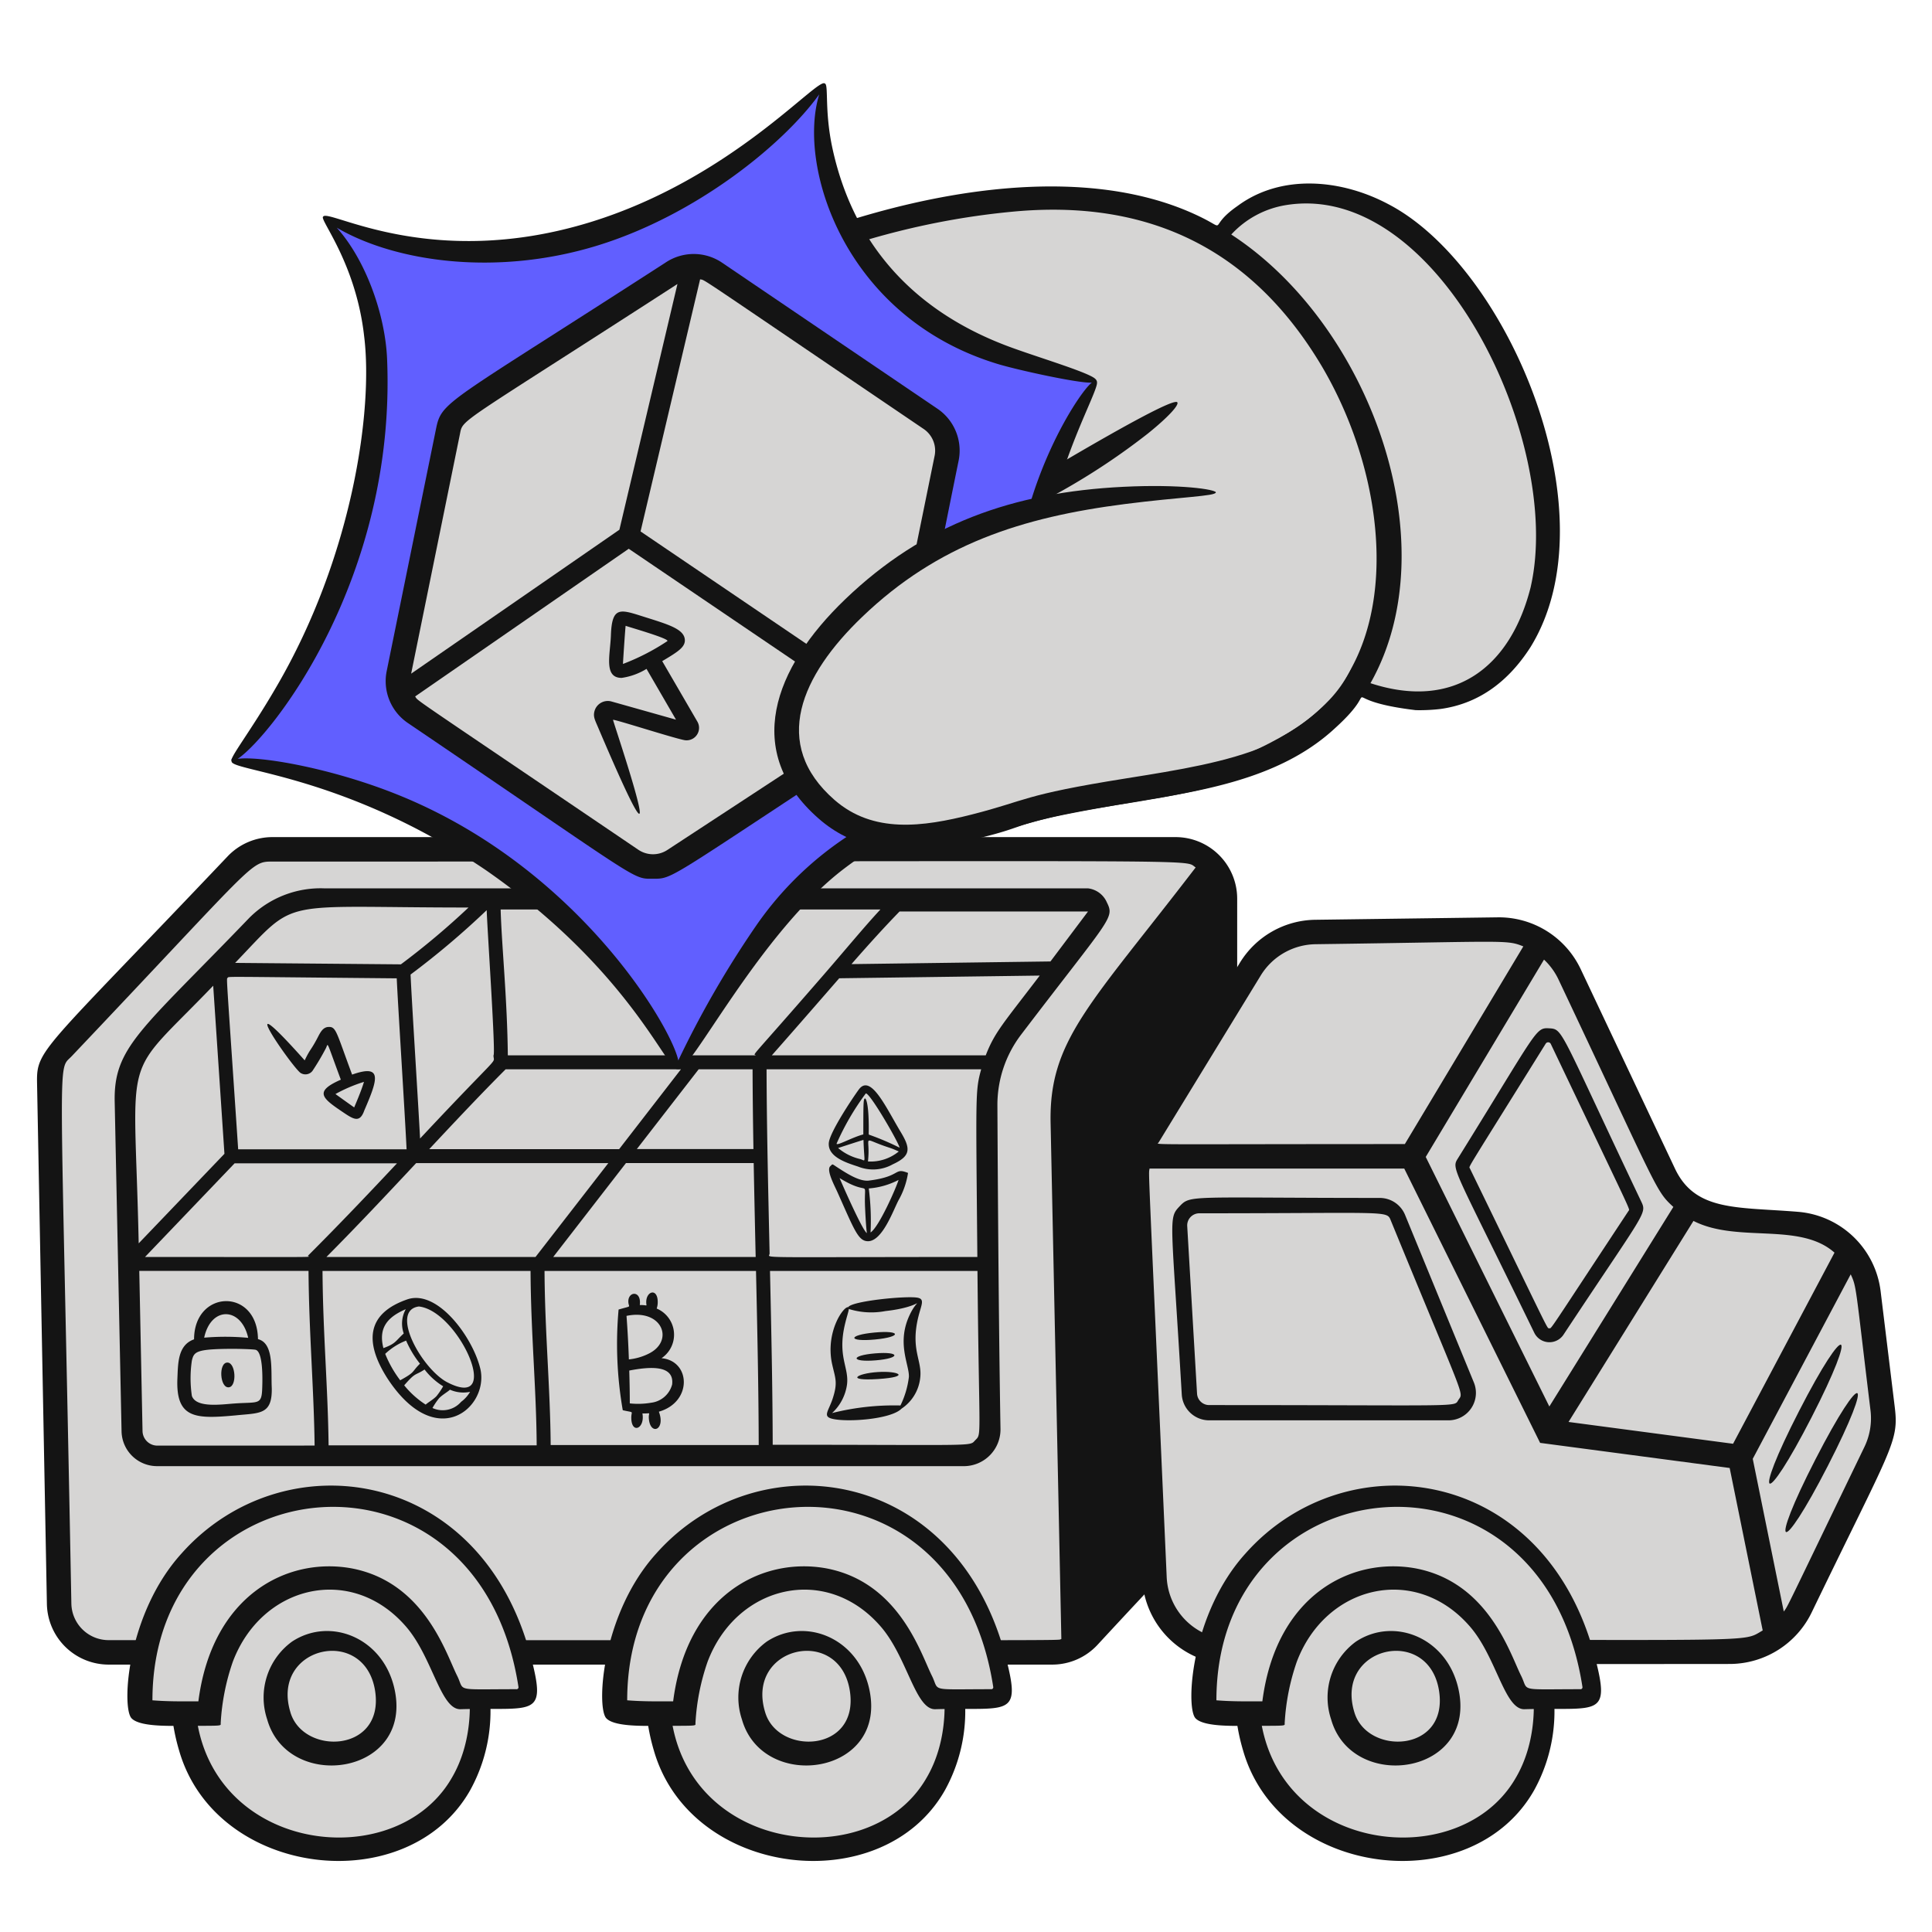 <svg xmlns="http://www.w3.org/2000/svg" fill="none" viewBox="0 0 200 200" id="Blockchain-Distribution--Streamline-Web-3.0.svg"><desc>Blockchain Distribution Streamline Illustration: https://streamlinehq.com</desc><g id="Blockchain-Distribution--cryptocurrency-crypto-web 3.0-metaverse-bitcoin-ethereum"><g id="Group"><path id="Vector" fill="#d6d5d4" d="M120.628 87.509c1.854 -0.83 4.106 0.606 5.078 2.391a12.352 12.352 0 0 1 1.035 5.945c0.039 62.941 0.975 57.9 -2.765 62.116 -1.024 1.155 -13.051 12.381 -13.151 12.4 -10.245 2.055 -57.25 -1.38 -97.668 0.691 -5.116 0.262 -6.835 -1.049 -6.973 -6.357 -0.518 -16.844 0.287 -34.155 -1.162 -50.841 -0.5 -5.7 6.883 -11.145 16.353 -21 1.974 -2.055 3.976 -5 7.067 -5.35l92.186 0.005Z" stroke-width="1"></path><path id="Vector_2" fill="#d6d5d4" d="M22.539 101.27c-0.03 -0.783 0.176 -1.225 1.42 -1.162 18.17 0.915 17.156 0.832 17.344 0.929 0.412 0.213 0.55 0.257 1.539 17.821 0.038 0.673 -0.213 0.687 -0.8 0.685 -17.533 -0.071 -17.747 0.74 -18.2 -2.381 -0.453 -3.121 -1.303 -12.381 -1.303 -15.892Z" stroke-width="1"></path><path id="Vector_3" fill="#d6d5d4" d="m12.956 131.036 0.627 17.14L15.6 150.7h84.269l2.4 -1.937v-37.415s1.552 -1.76 -2.534 -1.76 -20.472 0.383 -20.472 0.383c-0.9 0.966 -0.685 -2.29 -0.32 21.065H12.957Z" stroke-width="1"></path><path id="Vector_4" fill="#d6d5d4" d="M5.277 110.658h8.306v37.518L15.6 150.7h84.269l2.4 -1.937v-37.415h8.131c0.8 64.528 1.179 54.845 -0.507 59.756h-98.67l-4.5 -2.75c-0.758 -5.147 -0.406 4.235 -1.446 -57.696Z" stroke-width="1"></path><path id="Vector_5" fill="#141414" d="M121.7 86.657H28.19a6.4 6.4 0 0 0 -4.62 1.985C4.36 108.886 3.77 108.6 3.835 112.1l1.02 53.971a6.399 6.399 0 0 0 6.368 6.248h97.712a6.389 6.389 0 0 0 4.677 -2.045c13.707 -14.827 14.461 -14.829 14.461 -18.135V93.026a6.377 6.377 0 0 0 -6.373 -6.369ZM11.223 169.786a3.858 3.858 0 0 1 -3.835 -3.763c-1.106 -58.64 -1.511 -55.056 0.033 -56.683C26.513 89.214 25.9 89.19 28.19 89.19c99.753 0 94.191 -0.288 95.584 0.608 -10.893 14.209 -15.2 17.867 -15.016 26.459l1.113 53.412c-0.718 0.182 6.069 0.117 -98.648 0.117Z" stroke-width="1"></path><path id="Vector_6" fill="#141414" d="M114.589 93.43a2.438 2.438 0 0 0 -1.963 -1.468H33.591a10.43 10.43 0 0 0 -7.783 3.053c-11.177 11.636 -14.06 13.345 -13.935 19.052l0.711 34.131a3.678 3.678 0 0 0 3.708 3.577h83.579a3.801 3.801 0 0 0 3.7 -3.831c-0.23 -13.091 -0.32 -33.549 -0.32 -33.549a12.004 12.004 0 0 1 2.445 -7.279c9.255 -12.15 9.704 -12.043 8.893 -13.687Zm-81.2 38.139h21.533c0.032 6.434 0.6 12.2 0.635 18.053H34.016c-0.068 -5.968 -0.589 -11.659 -0.629 -18.053h0.002Zm-9.819 -30.346c0.145 -0.154 -0.911 -0.114 17.5 0.054 0.125 2.8 0.848 14.046 1.019 17.7H24.655c-1.255 -18.712 -1.228 -17.604 -1.085 -17.754Zm27.515 8.024c0 1.027 1.071 -0.657 -7.6 8.613 -0.159 -3.206 -0.857 -14.064 -0.983 -16.976a84.78 84.78 0 0 0 7.881 -6.666c0.068 2.147 0.952 15.029 0.702 15.029Zm26.821 1.447c0.008 2.64 0.042 5.418 0.09 8.256H65.925l6.4 -8.256h5.581Zm-13.813 8.264H44.434c2.742 -2.932 5.345 -5.7 7.908 -8.264h18.147l-6.396 8.264Zm-30.3 11.164c3.379 -3.409 6.386 -6.616 9.285 -9.715h19.893l-7.534 9.715H33.793Zm-9.508 -9.694h16.809c-2.865 3.057 -5.86 6.211 -9.229 9.58 0.164 0.165 1.941 0.114 -16.853 0.114l9.273 -9.694Zm32.085 11.141h21.892c0.138 6.115 0.269 12.359 0.28 18.021H57.005c-0.038 -5.803 -0.605 -11.751 -0.635 -18.021Zm0.9 -1.447 7.53 -9.722h13.222c0.057 3.113 0.2 9.616 0.207 9.725l-20.959 -0.003Zm22.4 -0.358c-0.144 -6.457 -0.3 -13.119 -0.315 -19.07h22.215c-0.617 2.29 -0.545 2.306 -0.395 19.428 -23.886 0 -21.494 0.16 -21.506 -0.358h0.001Zm-27.1 -20.517c-0.058 -5.832 -0.64 -11.409 -0.743 -15.1h39.316c-1.65 1.77 -3.571 4.111 -6.007 6.914 -7.793 8.975 -7.141 7.964 -6.891 8.186H52.57Zm-4.07 -15.3a79.681 79.681 0 0 1 -7 5.882l-17.16 -0.15c6.611 -6.885 4.065 -5.733 24.16 -5.733Zm-26.429 8.094 1.163 17.4 -8.876 9.27c-0.445 -20.778 -1.952 -16.606 7.713 -26.67Zm-5.777 47.609a1.536 1.536 0 0 1 -1.539 -1.5l-0.337 -16.586h17.521c0.039 6.244 0.565 12.408 0.629 18.081l-16.274 0.005Zm84.668 -0.564c-0.656 0.67 0.57 0.474 -20.972 0.474 -0.012 -5.667 -0.143 -11.878 -0.28 -17.991h21.477c0.164 17.659 0.461 16.819 -0.225 17.517Zm1.082 -39.839H79.9c2.453 -2.772 6.764 -7.734 6.975 -7.977l20.759 -0.278c-3.778 4.958 -4.659 5.854 -5.59 8.255Zm6.7 -9.718 -20.6 0.276c1.976 -2.267 3.577 -4.006 4.98 -5.45h19.509l-3.889 5.174Z" stroke-width="1"></path><g id="Group_2"><path id="Vector_7" fill="#141414" d="M95.062 136.339c0.3 -1.243 0.709 -1.85 -0.07 -2 -1.15 -0.223 -6.847 0.345 -7.187 0.982 -0.468 -0.121 -2.358 2.526 -1.681 5.815 0.346 1.583 0.645 1.946 0.042 3.746 -0.43 1.221 -0.983 1.731 -0.06 1.978 1.5 0.4 6.135 0.077 7.215 -1.033a4.38 4.38 0 0 0 1.94 -3.2c0.222 -1.793 -1.023 -2.887 -0.2 -6.288Zm-0.85 -0.306c-1.453 2.963 -0.068 5.245 -0.123 6.5a9.205 9.205 0 0 1 -0.875 2.961 26.333 26.333 0 0 0 -7.078 0.785 4.933 4.933 0 0 0 1.547 -2.958c0.222 -1.794 -1.022 -2.889 -0.2 -6.29 0.174 -0.732 0.365 -1.259 0.387 -1.525a7.856 7.856 0 0 0 3.785 0.216c4.17 -0.461 3.539 -1.711 2.557 0.311Z" stroke-width="1"></path><path id="Vector_8" fill="#141414" d="M90.578 138.665c2.8 -0.265 2.734 -0.985 -0.068 -0.72s-2.734 0.987 0.068 0.72Z" stroke-width="1"></path><path id="Vector_9" fill="#141414" d="M90.662 140.822c2.606 -0.214 2.547 -0.937 -0.06 -0.722 -2.605 0.215 -2.55 0.936 0.06 0.722Z" stroke-width="1"></path><path id="Vector_10" fill="#141414" d="M90.856 142.035c-2.191 0.142 -3.394 0.945 0.048 0.722 3.442 -0.223 2.132 -0.868 -0.048 -0.722Z" stroke-width="1"></path></g><g id="Group_3"><path id="Vector_11" fill="#141414" d="M88.812 120.758a4.169 4.169 0 0 0 3.615 -0.233c1.882 -0.864 1.847 -1.626 0.82 -3.332 -1.5 -2.483 -3.104 -6.081 -4.341 -4.41 -0.605 0.819 -3.015 4.422 -3.108 5.532 -0.12 1.43 1.766 2.039 3.014 2.443Zm0.249 -0.77a5.418 5.418 0 0 1 -2.3 -1.146c0.1 -0.033 2.453 -0.8 2.626 -0.84 0.08 2.509 0.295 2.186 -0.326 1.986Zm0.789 0.247c0.318 -2.812 -0.87 -2.422 2.234 -1.421 0.346 0.112 0.7 0.273 0.957 0.385a4.597 4.597 0 0 1 -3.191 1.036Zm-3.245 -1.853a26.697 26.697 0 0 1 3.022 -5.19c0.429 -0.073 3.4 5.079 3.5 5.616a27.574 27.574 0 0 0 -3.057 -1.308c-0.178 -0.065 -0.14 0.037 -0.136 -0.6 0.017 -2.893 -0.377 -3.572 -0.5 -3 -0.06 0.289 -0.063 1.311 -0.063 3.535 -1.18 0.304 -2.793 1.245 -2.766 0.947Z" stroke-width="1"></path><path id="Vector_12" fill="#141414" d="M89.952 122.213c-0.966 0.119 -2.258 -0.717 -3.2 -1.323 -0.69 -0.443 -0.513 -0.418 -0.8 -0.164 -0.441 0.392 0.44 2.017 0.727 2.658 1.8 4.024 2.176 5.136 3.222 5.106 1.457 -0.067 2.549 -3.15 3.108 -4.228a8.249 8.249 0 0 0 0.99 -2.84c-1.499 -0.596 -0.66 0.372 -4.047 0.791Zm-3.039 -0.26c3.375 2.087 2.481 -0.26 2.643 3.149 0.065 1.385 0.127 2.147 0.183 2.547 -0.478 -0.265 -2.791 -5.596 -2.826 -5.696Zm3.207 5.632c0.073 -1.522 0.01 -3.047 -0.185 -4.558a7.966 7.966 0 0 0 3.083 -0.882c-0.205 0.718 -2.012 4.865 -2.898 5.44Z" stroke-width="1"></path></g><path id="Vector_13" fill="#141414" d="M36.45 111.242c-1.663 -4.468 -1.643 -4.98 -2.467 -4.931 -0.633 0.038 -0.892 0.717 -1.194 1.276 -0.651 1.207 -0.644 0.948 -1.21 2.1 -0.007 0.014 -0.02 0.074 -0.035 0.071l-0.018 -0.007c-8.093 -9.064 -1.028 1.1 -0.362 1.348a0.922 0.922 0 0 0 1.175 -0.23c0.501 -0.748 0.961 -1.522 1.378 -2.32 0.3 -0.533 -0.048 -1.118 1.566 3.219 -2.755 1.211 -1.98 1.88 0.1 3.284 1.186 0.8 1.847 1.274 2.332 -0.105 1.385 -3.199 1.938 -4.836 -1.264 -3.705Zm0.219 3.4c-0.095 -0.059 -1.64 -1.167 -1.943 -1.388 0.938 -0.52 1.927 -0.942 2.952 -1.259 -0.3 1.018 -0.952 2.482 -1.01 2.644v0.003Z" stroke-width="1"></path><g id="Group_4"><path id="Vector_14" fill="#141414" d="M28.132 143.672c-0.088 -1.882 0.237 -4.629 -1.426 -5.044 -0.073 -5.343 -6.608 -5.155 -6.617 0.02 -1.693 0.594 -1.655 2.49 -1.724 4.039 -0.185 4.217 1.928 4.208 6.06 3.83 2.446 -0.256 3.775 -0.027 3.707 -2.845Zm-2.44 -5.18a25.396 25.396 0 0 0 -4.556 -0.016c0.705 -3.289 3.842 -3.197 4.556 0.016Zm1.453 5.2c-0.055 1.778 -0.39 1.425 -2.832 1.594 -1.36 0.092 -4 0.5 -4.45 -0.781a12.416 12.416 0 0 1 0 -3.66c0.225 -0.927 0.429 -1.2 4.23 -1.215 0.489 0 2.055 0.031 2.37 0.1 0.793 0.22 0.712 3.14 0.682 3.962Z" stroke-width="1"></path><path id="Vector_15" fill="#141414" d="M23.556 141.052c-0.967 -0.033 -0.806 2.708 0.156 2.559 0.833 -0.128 0.688 -2.533 -0.156 -2.559Z" stroke-width="1"></path></g><path id="Vector_16" fill="#141414" d="M68.48 140.6a2.931 2.931 0 0 0 0.725 -4.175 2.928 2.928 0 0 0 -1.225 -0.965 2 2 0 0 0 0.108 -0.668c0 -1.482 -1.19 -1.156 -1.19 0 0 0.528 0.223 0.29 -0.667 0.306 0.2 -1.582 -1.3 -1.434 -1.18 -0.247 0.053 0.532 0.392 0.3 -1.015 0.713a40.03 40.03 0 0 0 0.432 10.42c1.249 0.292 0.883 0.023 0.883 0.769 0 1.75 1.437 1.152 1.152 -0.437 1.052 0.043 0.574 -0.243 0.676 0.635 0.191 1.671 1.736 1.059 1.027 -0.813 3.494 -1.003 3.3 -5.265 0.274 -5.538Zm-1.417 -0.425a5.939 5.939 0 0 1 -1.962 0.55 112.058 112.058 0 0 0 -0.244 -4.506c3.743 -0.779 5.019 2.659 2.206 3.955v0.001Zm2.516 3.145a2.563 2.563 0 0 1 -2.175 1.89 7.962 7.962 0 0 1 -2.207 0.069c0 -0.934 -0.016 -2.106 -0.057 -3.4 2.099 -0.405 4.686 -0.616 4.439 1.44v0.001Z" stroke-width="1"></path><path id="Vector_17" fill="#141414" d="M49.747 141.8c-0.71 -3.213 -4.381 -8.339 -7.551 -7.3 -4.222 1.45 -4.515 4.376 -2.106 8.166 5.054 7.746 10.466 3.067 9.657 -0.866Zm-3.464 1.285c-2.65 -1.418 -5.968 -7.432 -2.924 -7.838 4.127 0.442 8.825 10.909 2.924 7.836v0.002Zm-4.278 -7.556a3.075 3.075 0 0 0 -0.21 2.513c-0.914 0.838 -0.814 1.038 -2.105 1.515 -0.526 -2.068 0.374 -3.193 2.315 -4.03v0.002Zm-2.13 4.622a6.669 6.669 0 0 1 2.166 -1.372c0.37 0.857 0.852 1.66 1.434 2.39 -0.9 0.883 -0.427 0.832 -2.046 1.717a11.67 11.67 0 0 1 -1.553 -2.737v0.002Zm1.967 3.259c1.226 -1.413 1.075 -0.96 2.11 -1.639a7.094 7.094 0 0 0 1.923 1.736 7.496 7.496 0 0 1 -0.68 1.011c-0.334 0.359 -0.906 0.671 -1.128 0.888a9.41 9.41 0 0 1 -2.225 -1.998v0.002Zm5.885 1.715a2.523 2.523 0 0 1 -2.958 0.63 7.36 7.36 0 0 1 0.675 -1c0.337 -0.361 0.917 -0.676 1.134 -0.895a3.43 3.43 0 0 0 2.084 0.223 3.434 3.434 0 0 1 -0.935 1.04v0.002Z" stroke-width="1"></path><g id="Group_5"><path id="Vector_18" fill="#d6d5d4" d="M76.716 161.255c-7.61 3.356 -10.2 12.316 -7.735 19.9 4.5 13.86 27.667 14.124 29.726 -1.94 1.653 -12.905 -10.038 -23.232 -21.991 -17.96Z" stroke-width="1"></path><path id="Vector_19" fill="#141414" d="M99.457 173.2c-2.922 -13.477 -16.673 -17.722 -25.766 -11.533 -5.355 3.536 -8.422 11.4 -6.01 19.519 3.776 13.211 23.66 15.538 30.127 4.156a16.914 16.914 0 0 0 1.649 -12.142Zm-3.62 10.98c-6.312 10.653 -27.716 7.2 -26.452 -10.237 0.793 -8.942 8.11 -13.943 16 -12.821 11.53 1.511 15.034 15.517 10.452 23.055v0.003Z" stroke-width="1"></path><path id="Vector_20" fill="#141414" d="M89.945 174.678c-1.246 -5.2 -6.673 -7.315 -10.573 -4.739a7.156 7.156 0 0 0 -2.57 8.049c2.167 7.658 15.317 5.776 13.143 -3.31Zm-10.735 2.578c-2.092 -6.825 7.725 -9.058 8.77 -2.188 0.96 6.389 -7.44 6.672 -8.77 2.188Z" stroke-width="1"></path><path id="Vector_21" fill="#d6d5d4" d="M101.322 166.405c1.557 3.214 2.8 8.353 2.414 9.03 -0.209 0.368 -0.711 0.412 -1.134 0.412 -6.946 0 -5.81 0.507 -6.73 -1.185 -1.352 -2.485 -2.063 -5.028 -4 -7.215 -6.666 -7.591 -19.985 -4.707 -21.043 9.919 -0.462 0.019 -7.142 0.166 -7.173 -0.4 -1.282 -23.102 28.175 -30.154 37.666 -10.561Z" stroke-width="1"></path><path id="Vector_22" fill="#141414" d="M104.118 171.56c-5.135 -19.829 -25.7 -22.547 -36.191 -10.731 -5.59 6.173 -6.2 15.753 -5.193 17.012 0.746 0.882 3.614 0.826 5.142 0.82 4.653 -0.02 4.075 0.045 4.12 -0.335a23.189 23.189 0 0 1 1.252 -6.3c2.986 -7.906 12.18 -10.124 17.81 -3.777 2.85 3.156 3.666 8.758 5.768 8.688 7.556 -0.213 8.954 0.986 7.292 -5.377Zm-1.526 3.306c-6.561 0 -5.288 0.264 -6.13 -1.406 -1.148 -2.284 -3.371 -9.676 -10.93 -11.105 -6.674 -1.213 -14.443 2.8 -15.848 13.769 -2.037 0 -3.161 0.016 -4.757 -0.108 0 -24.587 33.766 -28.235 37.893 -1.379a0.21 0.21 0 0 1 -0.007 0.093 0.203 0.203 0 0 1 -0.221 0.136Z" stroke-width="1"></path></g><g id="Group_6"><path id="Vector_23" fill="#d6d5d4" d="M27.569 161.255c-7.61 3.356 -10.2 12.316 -7.735 19.9 4.5 13.86 27.667 14.124 29.725 -1.94 1.654 -12.905 -10.038 -23.232 -21.99 -17.96Z" stroke-width="1"></path><path id="Vector_24" fill="#141414" d="M50.31 173.2c-2.923 -13.477 -16.673 -17.722 -25.767 -11.533 -5.354 3.536 -8.421 11.4 -6.01 19.519 3.776 13.211 23.66 15.538 30.128 4.156A16.918 16.918 0 0 0 50.31 173.2Zm-3.62 10.98c-6.313 10.653 -27.717 7.2 -26.453 -10.237 0.793 -8.942 8.11 -13.943 16 -12.821 11.53 1.511 15.034 15.517 10.453 23.055v0.003Z" stroke-width="1"></path><path id="Vector_25" fill="#141414" d="M40.8 174.678c-1.246 -5.2 -6.673 -7.315 -10.572 -4.739a7.155 7.155 0 0 0 -2.571 8.049c2.164 7.658 15.314 5.776 13.143 -3.31Zm-10.734 2.578c-2.092 -6.825 7.724 -9.058 8.769 -2.188 0.958 6.389 -7.442 6.672 -8.772 2.188h0.003Z" stroke-width="1"></path><path id="Vector_26" fill="#d6d5d4" d="M52.175 166.405c1.557 3.214 2.8 8.353 2.414 9.03 -0.21 0.368 -0.712 0.412 -1.134 0.412 -6.946 0 -5.81 0.507 -6.73 -1.185 -1.353 -2.485 -2.063 -5.028 -4 -7.215 -6.666 -7.591 -19.986 -4.707 -21.044 9.919 -0.462 0.019 -7.141 0.166 -7.173 -0.4 -1.282 -23.102 28.176 -30.154 37.667 -10.561Z" stroke-width="1"></path><path id="Vector_27" fill="#141414" d="M54.97 171.56c-5.135 -19.829 -25.7 -22.547 -36.191 -10.731 -5.59 6.173 -6.2 15.753 -5.192 17.012 0.746 0.882 3.613 0.826 5.14 0.82 4.654 -0.02 4.076 0.045 4.122 -0.335a23.223 23.223 0 0 1 1.25 -6.3c2.987 -7.906 12.182 -10.124 17.812 -3.777 2.849 3.156 3.665 8.758 5.767 8.688 7.557 -0.213 8.954 0.986 7.292 -5.377Zm-1.526 3.306c-6.56 0 -5.288 0.264 -6.128 -1.406 -1.15 -2.284 -3.373 -9.676 -10.93 -11.105 -6.675 -1.213 -14.444 2.8 -15.85 13.769 -2.036 0 -3.16 0.016 -4.756 -0.108 0 -24.587 33.765 -28.235 37.892 -1.379a0.2 0.2 0 0 1 -0.056 0.172 0.195 0.195 0 0 1 -0.08 0.049 0.196 0.196 0 0 1 -0.092 0.008Z" stroke-width="1"></path></g></g><g id="Group_7"><path id="Vector_28" fill="#d6d5d4" d="M125.624 170.914c-4.771 -1.782 -5.313 -3.221 -5.662 -6.164 -1.91 -16.068 -2.018 -46.126 -1.957 -46.226 3.741 -6.28 7.537 -12.285 11.5 -18.428 3.7 -5.732 7.369 -4.379 24.9 -3.611 5.361 0.235 6.574 1.33 8.381 4.644a109.33 109.33 0 0 1 7.266 16.4c1.578 4.539 5.329 8.428 10.078 9.168 3.584 0.559 9.367 -0.941 11.9 2.821 0.926 1.373 0.942 2.311 2.374 11.381 1.839 11.648 -1.36 11.471 -5.116 19.092 -1.46 2.962 -2.241 6.434 -4.729 8.6 -2.832 2.47 -6.98 2.494 -10.736 2.385 -11.723 -0.333 -10.272 -1.343 -48.199 -0.062Z" stroke-width="1"></path><path id="Vector_29" fill="#d6d5d4" d="m151.5 121.256 7.974 16.393a1.017 1.017 0 0 0 0.853 0.573 1.03 1.03 0 0 0 0.92 -0.457c8.516 -12.888 8.369 -12.283 8.016 -13.027l-8.078 -16.983a1.02 1.02 0 0 0 -1.792 -0.1c-8.431 13.567 -8.239 12.882 -7.893 13.601Z" stroke-width="1"></path><path id="Vector_30" fill="#141414" d="m196.148 145.689 -1.471 -12.056a9.382 9.382 0 0 0 -8.5 -8.182c-6.3 -0.525 -10.67 0 -12.784 -4.476l-9.766 -20.663a9.376 9.376 0 0 0 -8.575 -5.35l-18.864 0.253a9.293 9.293 0 0 0 -7.846 4.467c-11.388 18.61 -12.092 18.734 -11.923 22.546l1.821 41.144a9.324 9.324 0 0 0 9.336 8.932c0.037 -0.1 -2.442 0 51.566 -0.051a9.446 9.446 0 0 0 8.4 -5.331c8.28 -17.145 9.045 -17.628 8.606 -21.233Zm-20.841 -19.3c4.557 2.331 10.982 0.075 14.6 3.284l-10.5 19.785 -17.033 -2.258 12.933 -20.811ZM161.336 101.4c10.406 22.02 10.037 21.84 11.889 23.541L160.387 145.6l-12.795 -25.834 12.243 -20.428a6.833 6.833 0 0 1 1.501 2.062Zm-41.391 16.86L130.5 101a6.772 6.772 0 0 1 5.719 -3.256c19.947 -0.269 19.7 -0.48 21.475 0.227l-12.265 20.463c-27.629 0.004 -25.654 0.103 -25.484 -0.174Zm7.631 51.459a6.755 6.755 0 0 1 -6.8 -6.459c-1.976 -44.576 -1.884 -41.46 -1.776 -42.288h26.369l14.063 28.394 19.623 2.6 3.419 16.819c-2.342 1.315 1.152 0.934 -54.898 0.934Zm65.429 -19.935c-8.41 17.4 -7.855 16.358 -8.348 17.042l-3.213 -15.808 10.141 -19.1c0.629 1.355 0.472 1.146 2.048 14.079a6.813 6.813 0 0 1 -0.628 3.787Z" stroke-width="1"></path><path id="Vector_31" fill="#141414" d="M158.827 137.965c-8.472 -17.414 -8.609 -16.917 -7.887 -18.079 8.233 -13.244 7.994 -13.523 9.424 -13.435 1.47 0.083 1.02 0.024 9.556 17.976 0.588 1.236 0.291 1.095 -8.065 13.737a1.75 1.75 0 0 1 -2.432 0.487 1.748 1.748 0 0 1 -0.596 -0.686Zm-6.672 -17.026c8.543 17.557 7.969 16.543 8.223 16.561 0.254 0.018 -0.262 0.676 8.214 -12.158 0.145 -0.219 0.556 0.8 -8.056 -17.276a0.298 0.298 0 0 0 -0.253 -0.169 0.308 0.308 0 0 0 -0.155 0.033 0.314 0.314 0 0 0 -0.116 0.107c-8.378 13.463 -7.965 12.681 -7.857 12.902Z" stroke-width="1"></path><path id="Vector_32" fill="#141414" d="M187.531 146.723c-4.919 9.583 -6.206 8.919 -1.288 -0.661s6.206 -8.918 1.288 0.661Z" stroke-width="1"></path><path id="Vector_33" fill="#141414" d="M189.221 151.738c-4.93 9.6 -6.2 8.9 -1.288 -0.662 4.921 -9.582 6.207 -8.918 1.288 0.662Z" stroke-width="1"></path><path id="Vector_34" fill="#d6d5d4" d="m122.11 126.971 1.017 17.34a2.048 2.048 0 0 0 2.045 1.929h24.774a2.047 2.047 0 0 0 1.9 -2.827c-7.755 -18.887 -7.154 -18.61 -9.015 -18.61h-18.676a2.047 2.047 0 0 0 -2.045 2.168Z" stroke-width="1"></path><path id="Vector_35" fill="#141414" d="M149.946 147.032h-24.774a2.843 2.843 0 0 1 -2.836 -2.675c-1.071 -18.271 -1.422 -18.21 -0.248 -19.455 1.174 -1.245 0.892 -0.892 20.738 -0.892a2.832 2.832 0 0 1 2.628 1.762l7.12 17.34a2.841 2.841 0 0 1 -2.628 3.92ZM124.155 125.6a1.255 1.255 0 0 0 -1.254 1.33l1.017 17.34a1.257 1.257 0 0 0 1.254 1.183c26.921 0 25.284 0.238 25.818 -0.557 0.534 -0.795 0.685 0.222 -7 -18.517 -0.452 -1.101 0.077 -0.779 -19.835 -0.779Z" stroke-width="1"></path><g id="Group_8"><path id="Vector_36" fill="#d6d5d4" d="M137.711 161.255c-7.608 3.356 -10.2 12.316 -7.735 19.9 4.5 13.86 27.667 14.124 29.726 -1.94 1.654 -12.905 -10.038 -23.232 -21.991 -17.96Z" stroke-width="1"></path><path id="Vector_37" fill="#141414" d="M160.452 173.2c-2.922 -13.477 -16.673 -17.722 -25.766 -11.533 -5.355 3.536 -8.422 11.4 -6.009 19.519 3.775 13.211 23.66 15.538 30.126 4.156a16.915 16.915 0 0 0 1.649 -12.142Zm-3.62 10.98c-6.312 10.653 -27.716 7.2 -26.452 -10.237 0.793 -8.942 8.11 -13.943 16 -12.821 11.53 1.511 15.034 15.517 10.452 23.055v0.003Z" stroke-width="1"></path><path id="Vector_38" fill="#141414" d="M150.94 174.678c-1.246 -5.2 -6.673 -7.315 -10.573 -4.739a7.158 7.158 0 0 0 -2.57 8.049c2.167 7.658 15.317 5.776 13.143 -3.31Zm-10.735 2.578c-2.092 -6.825 7.725 -9.058 8.77 -2.188 0.961 6.389 -7.44 6.672 -8.77 2.188Z" stroke-width="1"></path><path id="Vector_39" fill="#d6d5d4" d="M162.317 166.405c1.558 3.214 2.8 8.353 2.414 9.03 -0.208 0.368 -0.711 0.412 -1.134 0.412 -6.945 0 -5.809 0.507 -6.73 -1.185 -1.352 -2.485 -2.063 -5.028 -4 -7.215 -6.666 -7.591 -19.985 -4.707 -21.043 9.919 -0.462 0.019 -7.141 0.166 -7.173 -0.4 -1.282 -23.102 28.175 -30.154 37.666 -10.561Z" stroke-width="1"></path><path id="Vector_40" fill="#141414" d="M165.113 171.56c-5.135 -19.829 -25.7 -22.547 -36.191 -10.731 -5.59 6.173 -6.2 15.753 -5.193 17.012 0.746 0.882 3.614 0.826 5.142 0.82 4.653 -0.02 4.075 0.045 4.121 -0.335a23.208 23.208 0 0 1 1.251 -6.3c2.986 -7.906 12.18 -10.124 17.811 -3.777 2.849 3.156 3.665 8.758 5.767 8.688 7.557 -0.213 8.954 0.986 7.292 -5.377Zm-1.526 3.306c-6.561 0 -5.288 0.264 -6.129 -1.406 -1.149 -2.284 -3.372 -9.676 -10.929 -11.105 -6.675 -1.213 -14.444 2.8 -15.85 13.769 -2.037 0 -3.161 0.016 -4.757 -0.108 0 -24.587 33.766 -28.235 37.893 -1.379a0.21 0.21 0 0 1 -0.007 0.093 0.214 0.214 0 0 1 -0.049 0.08 0.19 0.19 0 0 1 -0.079 0.048 0.196 0.196 0 0 1 -0.093 0.008Z" stroke-width="1"></path></g></g><g id="Group_9"><path id="Vector_41" fill="#d6d5d4" d="M81.951 70.45c-5.476 5.121 -8.161 7.29 -15.643 6.914 4.761 5.714 9.634 7.643 16.951 4.871 -3.011 -4.513 -2.695 -6.503 -1.308 -11.785Z" stroke-width="1"></path><path id="Vector_42" fill="#d6d5d4" d="M159.743 54.886c-0.314 -12.714 -7.336 -25.277 -14.319 -30.787 -5.644 -4.454 -12.279 -4.475 -15.754 -2.468a12.389 12.389 0 0 0 -3.336 2.765c14.515 9.452 23.221 30.868 14.488 46.756 1.143 0.415 2.317 0.735 3.512 0.958 9.794 1.72 15.666 -6.888 15.409 -17.224Z" stroke-width="1"></path><path id="Vector_43" fill="#d6d5d4" d="M127.844 26.738c-7.03 -5.13 -14.643 -6.372 -23.268 -5.544 -27.015 2.6 -50.965 19.937 -56 32.447 -2.412 5.983 1.413 10.58 6.972 11.495 1.046 8.232 12.208 13.728 19.858 9.443 1.838 -1.03 5.44 -3.174 8.14 -4.837 -1.424 2.65 -2.148 5.527 -1.324 8.28a12.157 12.157 0 0 0 5.042 6.393c7.058 4.358 14.565 -0.757 29.459 -3.126 10.691 -1.7 20.078 -3.395 24.524 -13.326 5.402 -12.123 -0.314 -31.675 -13.403 -41.225Z" stroke-width="1"></path><path id="Vector_44" fill="#141414" d="M143.8 21.178c-4.927 -2.645 -11.167 -3.213 -15.7 0.15 -3.12 2.173 -0.984 2.56 -3.6 1.242 -16.774 -8.4 -44.067 1 -57.931 10.059 -6.913 4.53 -19.85 15.693 -20.3 23.859 -0.326 4.986 3.692 9 8.551 9.97 -0.478 5.569 5.037 10.2 10.722 11.4A12.483 12.483 0 0 0 83.37 83.4c4.588 4.9 9.857 5.212 16.581 3.687 8.453 -1.9 2.3 -1.548 19.312 -4.375 6.867 -1.13 13.882 -2.623 18.964 -7.353 5.424 -4.92 -0.791 -2.93 8.329 -1.844 0.869 0.019 1.737 -0.023 2.6 -0.127 4.058 -0.572 7.063 -2.952 9.264 -6.371 8.561 -13.817 -2.305 -39.356 -14.62 -45.84Zm-87.311 45.49c9.776 0.532 16.28 -8.653 24.034 -14.46a51.961 51.961 0 0 1 5.045 -3.108 58.546 58.546 0 0 0 5.514 10.135 33.365 33.365 0 0 0 -8.473 8.922c-4.142 3.69 -8.639 7.76 -14.353 7.5 -5.314 -0.21 -11.467 -3.857 -11.767 -8.988Zm11.433 11.5c3.958 0.21 7.314 -1.221 10.494 -3.612 3.729 -2.878 1.558 -2.554 1.819 1.788 0.102 1.99 0.772 3.91 1.932 5.53a12.392 12.392 0 0 1 -14.245 -3.704v-0.001Zm68.578 -4.661c-4.6 4.283 -11.285 5.66 -17.648 6.7 -16.819 2.8 -12.067 2.752 -19.47 4.407 -5.117 1.17 -10.345 1.4 -13.806 -2.522 -7 -6.808 -0.277 -15.832 7.528 -21.745 14.436 -10.827 32.74 -8.26 32.754 -9.374 0 -0.157 -2.222 -0.431 -6.28 -0.407 -10.934 0.169 -13.375 2.363 -9.564 0.2a70.198 70.198 0 0 0 8.8 -5.875c2.12 -1.706 3.263 -2.97 3.06 -3.243 -0.632 -0.85 -21.671 12.03 -22.788 12.792a39.444 39.444 0 0 0 -6.134 3.45c-7.776 -13.34 -9.722 -22.46 -10.65 -22.242 -0.328 0.077 -0.218 2.083 0.524 5.22a52.38 52.38 0 0 0 2.34 7.247c-13.508 7.6 -19.36 17.8 -29.234 16.4 -4.016 -0.572 -7.7 -3.84 -7.347 -7.884 0.554 -8.94 23.814 -31.594 56.055 -34.7 14.279 -1.412 25.055 3.887 32.268 16.11 6.902 11.805 8.144 27.732 -0.408 35.466Zm21.971 -12.794c-2.1 8.427 -7.98 12.835 -16.6 10.01 8.143 -14.426 -0.055 -37.1 -14.41 -46.446a9.814 9.814 0 0 1 5.675 -3.047c15.697 -2.545 28.724 24.434 25.332 39.483h0.003Z" stroke-width="1"></path></g><g id="Group_10"><path id="Vector_45" fill="#615fff" d="M34.1 22.953c5.738 1.893 11.734 3.47 17.753 2.956 4.358 -0.372 15.308 -3.093 19.551 -6.408 5.839 -4.563 5.35 -2.888 13.692 -10.524 0.874 17.056 8.067 22.549 14.244 25.623a64.603 64.603 0 0 0 13.747 4.747c1.428 0.142 -2.245 3.811 -4.19 9.25a33.212 33.212 0 0 0 -2.281 9.599c-0.578 23.185 9.9 24.137 3.686 23.447 -2.627 -0.292 -5.031 0.346 -10.981 1.571a18.096 18.096 0 0 0 -6.253 2.194c-15.451 8.033 -15.807 16.217 -22.915 24.915 -8.461 -13.477 -6.6 -11.6 -18.883 -20.9 -7.482 -5.667 -11.407 -7.88 -27.349 -10.769 9.226 -11.355 12.729 -18.473 14.06 -31.1 0.088 -0.833 1.013 -10.912 0.588 -13.149 -1.437 -7.551 -3.147 -7.677 -4.469 -11.452Z" stroke-width="1"></path><path id="Vector_46" fill="#141414" d="M107.616 60.767c0.6 -9.9 4.841 -17.846 5.771 -20.457 0.259 -0.726 0.307 -0.973 -0.356 -1.327 -1.546 -0.824 -6.488 -2.279 -9.092 -3.294 -9.73 -3.775 -15.7 -10.75 -17.774 -20.382 -0.833 -3.882 -0.364 -6.573 -0.78 -6.66 -0.74 -0.7 -9.596 9.82 -24.24 14.34 -16.616 5.124 -27.253 -1.495 -27.7 -0.552 -0.386 0.3 3.41 4.794 4.253 12.393 0.94 7.6 -1.192 22.777 -9.112 36.316 -2.75 4.73 -4.916 7.4 -4.609 7.668C23.864 79.828 35.744 80.2 50.3 90.08c15.128 10.514 18.845 21.109 19.891 20.578 1.12 0.721 8.4 -14.1 17.248 -20.78 12.772 -9.664 25.035 -6.815 25.164 -7.932 0.606 -0.497 -5.815 -7.722 -4.987 -21.179Zm3.87 20.56c-2.363 -0.743 -9.356 -0.814 -15.815 1.377A34.582 34.582 0 0 0 78.292 95.8a102.318 102.318 0 0 0 -8.074 13.975c-0.72 -3.479 -10.3 -19.778 -28.632 -27.338 -7.074 -2.92 -14.786 -4.217 -16.986 -3.876 3.4 -2.267 16.43 -18.576 15.471 -41.4 -0.19 -4.554 -2.18 -10.21 -5.21 -13.59 6.127 3.584 16.634 5.047 27.023 1.836C72.035 22.273 81.045 15 84.807 9.768c-2.3 7.458 2.61 23.075 18.44 27.9 2.025 0.623 8.585 2.058 9.782 1.936 -1.381 1.054 -7.279 10.175 -7.942 21.01 -0.608 9.828 3.613 18.411 6.399 20.713Z" stroke-width="1"></path></g><g id="Group_11"><path id="Vector_47" fill="#d6d5d4" d="M97.7 45.66c-1.226 -4.68 -6.045 -3.428 -15.371 -11.624a46.315 46.315 0 0 0 -4.735 -4c-8.33 -5.54 -11.4 3.11 -26.675 10.18 -3.909 1.81 -4.373 2.245 -4.909 7.116 -0.861 7.838 -5.78 21.458 -4.342 24.812 1.683 3.922 22.945 15.912 24.223 16.64 1.7 0.97 2.417 1.042 4.435 -0.18 5.38 -3.256 21.3 -13.633 22.193 -14.9 0.84 -1.19 0.792 -3.282 1.072 -4.676C97.754 48.294 98.23 47.685 97.7 45.66Z" stroke-width="1"></path><path id="Vector_48" fill="#d6d5d4" d="M42.321 73.3c-2.312 -3.691 9.418 -7.052 21.068 -16.55 2.234 -1.821 1.069 -2.217 21.7 12.763 7.866 5.713 11.783 2.822 -9.056 15.522 -6.48 3.949 -7.111 4.475 -8.476 4.607 -3.4 0.331 -7.355 -4.124 -9.527 -5.94 -4.586 -3.832 -14.224 -8.03 -15.709 -10.402Z" stroke-width="1"></path><path id="Vector_49" fill="#141414" d="M97.037 42.306 74.759 27.2a5.236 5.236 0 0 0 -5.793 -0.064C46.073 41.932 45.731 41.474 45.132 44.42l-5.1 25.043a5.234 5.234 0 0 0 2.2 5.389C66.636 91.4 65.393 90.967 67.6 90.967c2.156 0 1.33 0.155 24.266 -14.873 2.462 -1.612 1.793 -1.019 7.369 -28.4a5.233 5.233 0 0 0 -2.198 -5.388Zm-49.423 2.62c0.326 -1.6 -0.352 -0.744 22.516 -15.527l-6.01 25.438 -21.558 14.9 5.052 -24.811Zm21.473 43.061a2.71 2.71 0 0 1 -3.011 -0.024c-24.456 -16.576 -22.7 -15.3 -23.1 -15.867l22.111 -15.288L90.44 74 69.087 87.987Zm27.664 -40.8L91.658 72.2 66.31 55.014l6.166 -26.1c0.662 0.166 -1.243 -1.038 23.139 15.492a2.706 2.706 0 0 1 1.136 2.783v-0.002Z" stroke-width="1"></path><path id="Vector_50" fill="#141414" d="m72.191 74.7 -3.638 -6.259c1.653 -0.985 2.43 -1.472 2.336 -2.273 -0.125 -1.077 -1.8 -1.552 -4.168 -2.3 -2.465 -0.775 -3.372 -1.2 -3.48 1.887 -0.07 2.024 -0.772 4.42 1.113 4.42a6.725 6.725 0 0 0 2.574 -0.933L69.98 74.5s-5.782 -1.632 -6.714 -1.892a1.43 1.43 0 0 0 -1.683 0.879c-0.238 0.668 0 1.024 0.366 1.895 8.675 20.383 1.479 -0.764 1.512 -0.864 0.1 -0.093 6.119 1.853 7.387 2.1a1.29 1.29 0 0 0 1.343 -1.918Zm-7.7 -5.976c0.006 -0.31 0.238 -3.743 0.275 -3.94 0.409 0.15 4.657 1.357 4.31 1.59a23.118 23.118 0 0 1 -4.576 2.354l-0.009 -0.004Z" stroke-width="1"></path></g><g id="Group_12"><path id="Vector_51" fill="#d6d5d4" d="M128.805 51.386c-27.491 -4.353 -50.431 15.032 -47.153 26.438 2.319 8.068 11.3 9.843 14.727 8.636 3.427 -1.207 17.035 -4.514 17.035 -4.514s16.352 -1.346 24.154 -9.446c6.953 -7.223 2.597 -19.315 -8.763 -21.114Z" stroke-width="1"></path><path id="Vector_52" fill="#141414" d="M116.475 80.594c-10.707 1.706 -10.119 2.259 -15.857 3.718 -5.134 1.306 -10.228 1.988 -14.234 -1.507 -6.632 -5.792 -3.437 -12.9 2.865 -18.941C97.1 56.33 105.8 53.543 116.463 52.177c5.746 -0.736 9.386 -0.812 9.392 -1.2 0.006 -0.309 -3.619 -0.875 -9.553 -0.583 -11.4 0.56 -20.682 3.843 -28.807 11.642 -7.45 7.152 -10.626 15.778 -2.764 22.69 7.012 6.164 16.132 1.794 24.288 -0.166 10.232 -2.459 28.316 -2.087 33.1 -16.015 0.548 -1.593 0.606 -2.529 0.455 -2.577 -0.181 -0.057 -0.562 0.776 -1.355 2.175 -5.275 9.306 -13.441 10.651 -24.744 12.451Z" stroke-width="1"></path></g></g></svg>